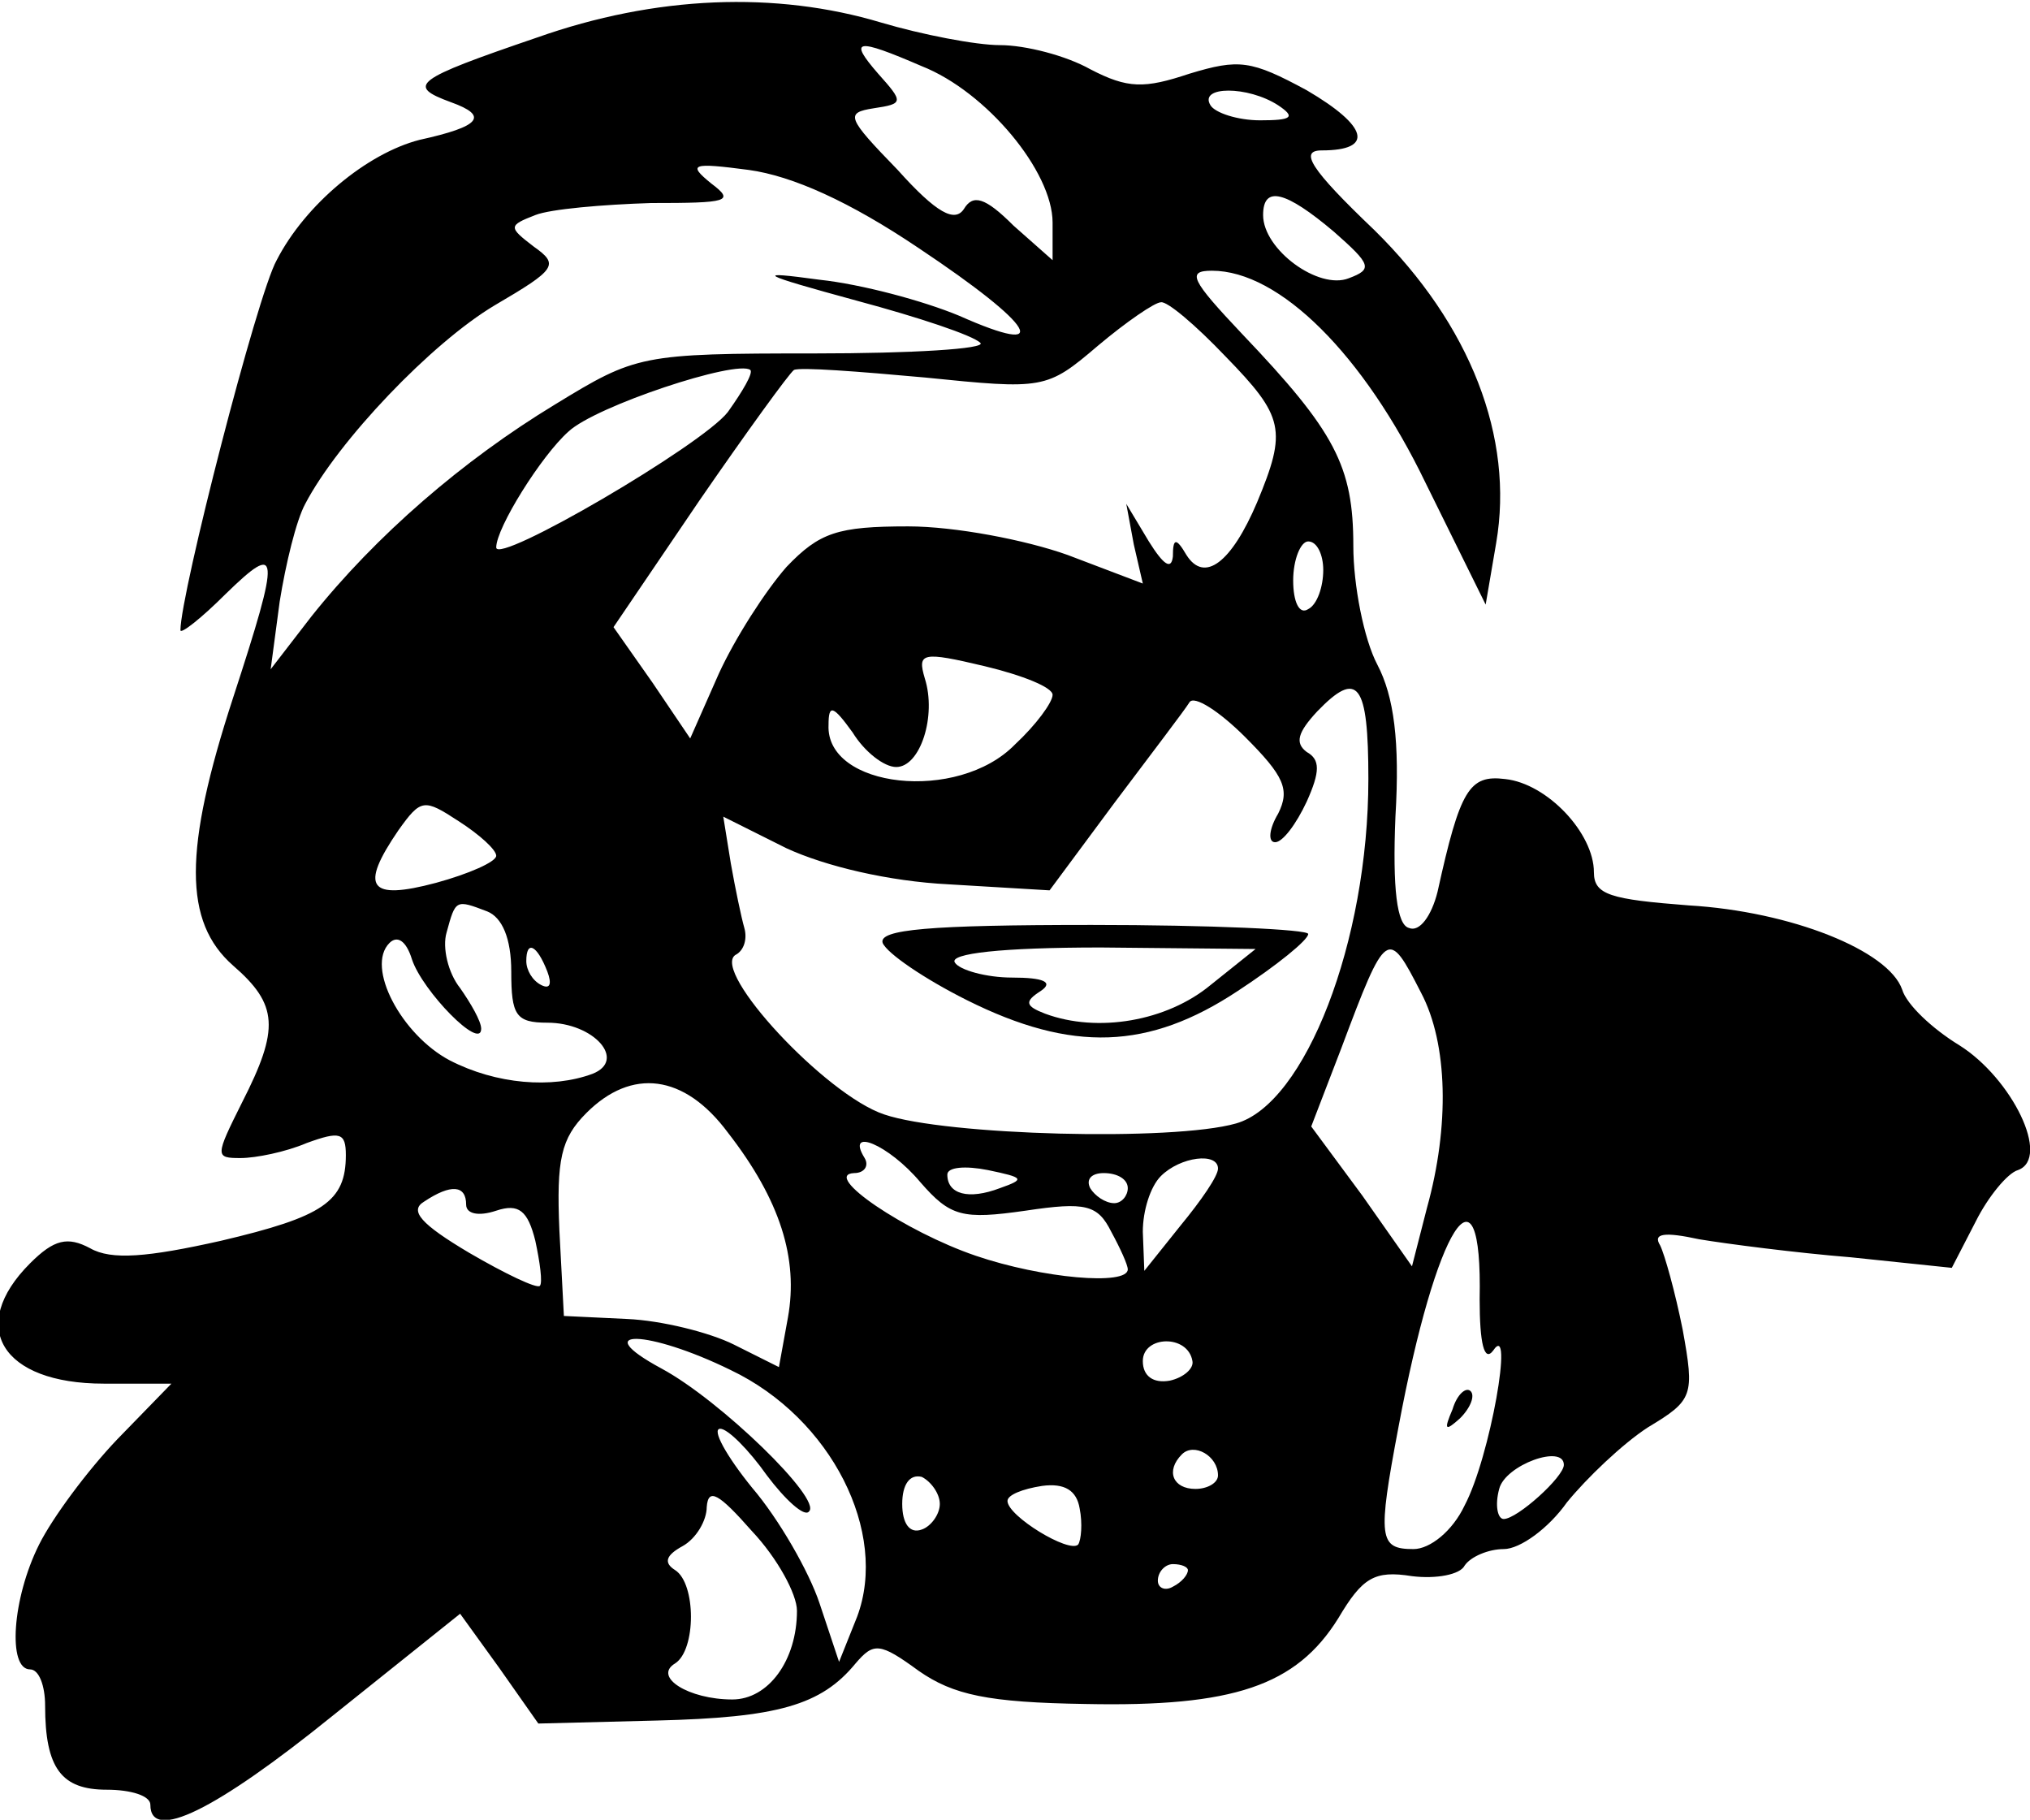 <?xml version="1.0" standalone="no"?>
<!DOCTYPE svg PUBLIC "-//W3C//DTD SVG 20010904//EN"
 "http://www.w3.org/TR/2001/REC-SVG-20010904/DTD/svg10.dtd">
<svg version="1.0" xmlns="http://www.w3.org/2000/svg"
 width="135pt" height="121pt" viewBox="0 0 135 121"
 preserveAspectRatio="xMidYMid meet">

<g transform="translate(0,121) scale(0.1,-0.1)"
fill="#000000" stroke="none">
<path d="M357 1185 c-82 -28 -87 -32 -57 -43 25 -9 20 -16 -21 -25 -35 -9 -76
-43 -95 -80 -13 -23 -64 -222 -64 -246 0 -3 14 8 30 24 36 35 37 29 5 -69 -33
-101 -33 -149 0 -178 30 -26 31 -42 6 -91 -18 -36 -18 -37 -1 -37 10 0 30 4
44 10 22 8 26 7 26 -8 0 -31 -15 -41 -83 -57 -49 -11 -73 -13 -87 -5 -15 8
-24 6 -40 -10 -42 -42 -19 -80 49 -80 l45 0 -36 -37 c-20 -21 -43 -52 -52 -70
-18 -36 -21 -83 -6 -83 6 0 10 -11 10 -24 0 -42 11 -56 41 -56 16 0 29 -4 29
-10 0 -25 43 -4 121 59 l85 68 26 -36 26 -37 79 2 c80 2 109 10 132 38 12 14
16 14 42 -5 23 -16 46 -21 111 -22 98 -2 140 12 168 57 16 27 24 32 49 28 16
-2 32 1 35 7 4 6 16 11 26 11 11 0 30 14 42 31 13 16 37 39 54 50 30 18 31 21
23 65 -5 25 -12 50 -15 56 -5 8 3 9 26 4 18 -3 64 -9 101 -12 l67 -7 16 31 c8
16 21 32 28 34 22 8 -4 61 -39 83 -18 11 -35 27 -38 37 -9 26 -74 52 -142 56
-52 4 -63 7 -63 22 0 26 -31 59 -59 62 -24 3 -30 -7 -45 -75 -4 -16 -12 -27
-19 -24 -8 2 -11 26 -9 74 3 50 -1 80 -12 101 -9 17 -16 53 -16 79 0 53 -12
76 -74 141 -34 36 -37 42 -20 42 45 0 101 -56 142 -141 l40 -81 7 41 c12 70
-17 145 -81 208 -43 41 -50 53 -35 53 35 0 31 16 -10 40 -37 20 -45 21 -78 11
-30 -10 -41 -10 -66 3 -16 9 -43 16 -60 16 -16 0 -52 7 -79 15 -70 21 -150 18
-229 -10z m256 -19 c43 -17 87 -70 87 -104 l0 -25 -26 23 c-19 19 -27 21 -33
11 -6 -9 -18 -3 -44 26 -34 35 -35 38 -16 41 20 3 20 4 3 23 -20 23 -15 24 29
5z m237 -26 c12 -8 9 -10 -12 -10 -15 0 -30 5 -33 10 -8 13 25 13 45 0z m-239
-95 c78 -52 90 -73 27 -45 -24 10 -65 21 -93 24 -44 6 -41 4 25 -14 41 -11 77
-23 82 -28 4 -4 -46 -7 -110 -7 -116 0 -119 -1 -173 -34 -61 -37 -119 -87
-162 -141 l-27 -35 6 45 c4 25 11 54 17 65 22 42 84 107 126 132 41 24 43 27
26 39 -17 13 -17 14 1 21 10 4 45 7 77 8 51 0 56 1 40 13 -16 13 -13 14 25 9
29 -4 67 -21 113 -52z m276 11 c25 -22 26 -25 10 -31 -20 -8 -57 19 -57 42 0
20 15 16 47 -11z m-72 -83 c39 -40 41 -49 21 -97 -17 -40 -35 -54 -47 -35 -7
12 -9 11 -9 -1 -1 -9 -6 -6 -16 10 l-15 25 5 -27 6 -26 -50 19 c-28 10 -75 19
-106 19 -47 0 -59 -4 -81 -27 -14 -16 -34 -47 -45 -71 l-19 -43 -25 37 -26 37
57 84 c31 45 60 85 63 87 4 2 43 -1 87 -5 79 -8 81 -8 115 21 19 16 38 29 42
29 4 1 23 -15 43 -36z m-331 -37 c-17 -22 -154 -102 -154 -90 0 13 30 61 48
77 18 17 112 48 121 41 2 -2 -5 -14 -15 -28z m396 -105 c0 -11 -4 -23 -10 -26
-6 -4 -10 5 -10 19 0 14 5 26 10 26 6 0 10 -9 10 -19z m-180 -83 c0 -5 -11
-20 -25 -33 -38 -39 -126 -29 -124 13 0 14 3 13 16 -5 8 -13 21 -23 29 -23 16
0 27 34 19 59 -5 17 -2 18 40 8 25 -6 45 -14 45 -19z m210 -56 c0 -108 -42
-216 -88 -229 -42 -12 -193 -8 -234 6 -39 13 -115 95 -99 106 6 3 8 11 6 18
-2 7 -6 26 -9 43 l-5 31 42 -21 c26 -12 68 -22 108 -24 l67 -4 43 58 c24 32
47 62 50 67 3 5 20 -6 37 -23 26 -26 30 -35 22 -51 -6 -10 -7 -19 -2 -19 5 0
14 12 21 27 9 20 9 28 0 33 -8 6 -6 13 7 27 27 28 34 19 34 -45z m-580 -51 c0
-4 -18 -12 -40 -18 -45 -12 -51 -3 -25 35 15 21 17 21 40 6 14 -9 25 -19 25
-23z m-6 -37 c10 -4 16 -18 16 -40 0 -29 3 -34 24 -34 31 0 53 -25 30 -34 -27
-10 -64 -7 -95 9 -32 17 -56 62 -40 78 5 5 11 2 15 -11 7 -21 46 -61 46 -46 0
5 -7 17 -14 27 -8 10 -12 27 -9 37 6 22 6 22 27 14z m40 -40 c3 -8 2 -12 -4
-9 -6 3 -10 10 -10 16 0 14 7 11 14 -7z m581 -14 c18 -34 19 -89 4 -143 l-10
-39 -33 47 -34 46 20 52 c30 80 31 80 53 37z m-461 -93 c35 -45 47 -84 40
-123 l-6 -33 -30 15 c-16 8 -48 16 -71 17 l-42 2 -3 57 c-2 47 1 61 18 78 30
30 65 26 94 -13z m128 -33 c20 -23 28 -25 70 -19 40 6 48 4 57 -14 6 -11 11
-22 11 -25 0 -11 -57 -6 -101 9 -47 16 -103 54 -81 55 7 0 10 5 7 10 -13 21
16 9 37 -16z m53 -4 c-21 -8 -35 -4 -35 9 0 5 12 6 27 3 24 -5 25 -6 8 -12z
m145 13 c0 -5 -11 -21 -25 -38 l-24 -30 -1 26 c0 14 5 30 12 37 13 13 38 16
38 5z m-60 -13 c0 -5 -4 -10 -9 -10 -6 0 -13 5 -16 10 -3 6 1 10 9 10 9 0 16
-4 16 -10z m-440 -11 c0 -6 8 -8 20 -4 15 5 21 0 26 -20 3 -14 5 -28 3 -30 -2
-2 -23 8 -47 22 -32 19 -40 28 -30 34 18 12 28 11 28 -2z m674 -63 c0 -29 3
-42 9 -34 14 21 -2 -71 -19 -103 -8 -17 -23 -29 -34 -29 -23 0 -24 7 -10 81
25 134 56 183 54 85z m-498 -47 c67 -32 105 -108 84 -164 l-12 -30 -13 39 c-7
21 -27 56 -45 77 -17 21 -27 39 -21 39 5 0 19 -14 31 -31 12 -16 25 -28 28
-24 9 8 -59 74 -98 95 -50 27 -9 26 46 -1z m307 6 c1 -5 -6 -11 -15 -13 -11
-2 -18 3 -18 13 0 17 30 18 33 0z m17 -76 c0 -5 -7 -9 -15 -9 -15 0 -20 12 -9
23 8 8 24 -1 24 -14z m230 7 c0 -8 -31 -36 -40 -36 -4 0 -6 9 -3 20 4 16 43
30 43 16z m-415 -26 c0 -7 -6 -15 -12 -17 -8 -3 -13 4 -13 17 0 13 5 20 13 18
6 -3 12 -11 12 -18z m92 -27 c-6 -6 -47 19 -47 29 0 4 10 8 23 10 15 2 23 -3
25 -15 2 -10 1 -21 -1 -24z m-187 -44 c0 -33 -19 -59 -43 -59 -29 0 -53 15
-38 24 14 9 14 53 0 62 -8 5 -6 10 5 16 9 5 16 17 16 26 1 13 8 9 30 -16 17
-18 30 -42 30 -53z m260 27 c0 -3 -4 -8 -10 -11 -5 -3 -10 -1 -10 4 0 6 5 11
10 11 6 0 10 -2 10 -4z"/>
<path d="M587 583 c3 -7 28 -24 56 -38 70 -35 121 -33 180 6 26 17 47 34 47
38 0 3 -65 6 -144 6 -108 0 -142 -3 -139 -12z m218 -28 c-29 -24 -75 -32 -110
-19 -13 5 -14 8 -3 15 9 6 2 9 -19 9 -17 0 -35 5 -38 10 -4 6 31 10 97 10
l103 -1 -30 -24z"/>
<path d="M966 273 c-6 -14 -5 -15 5 -6 7 7 10 15 7 18 -3 3 -9 -2 -12 -12z"/>
</g>
</svg>

